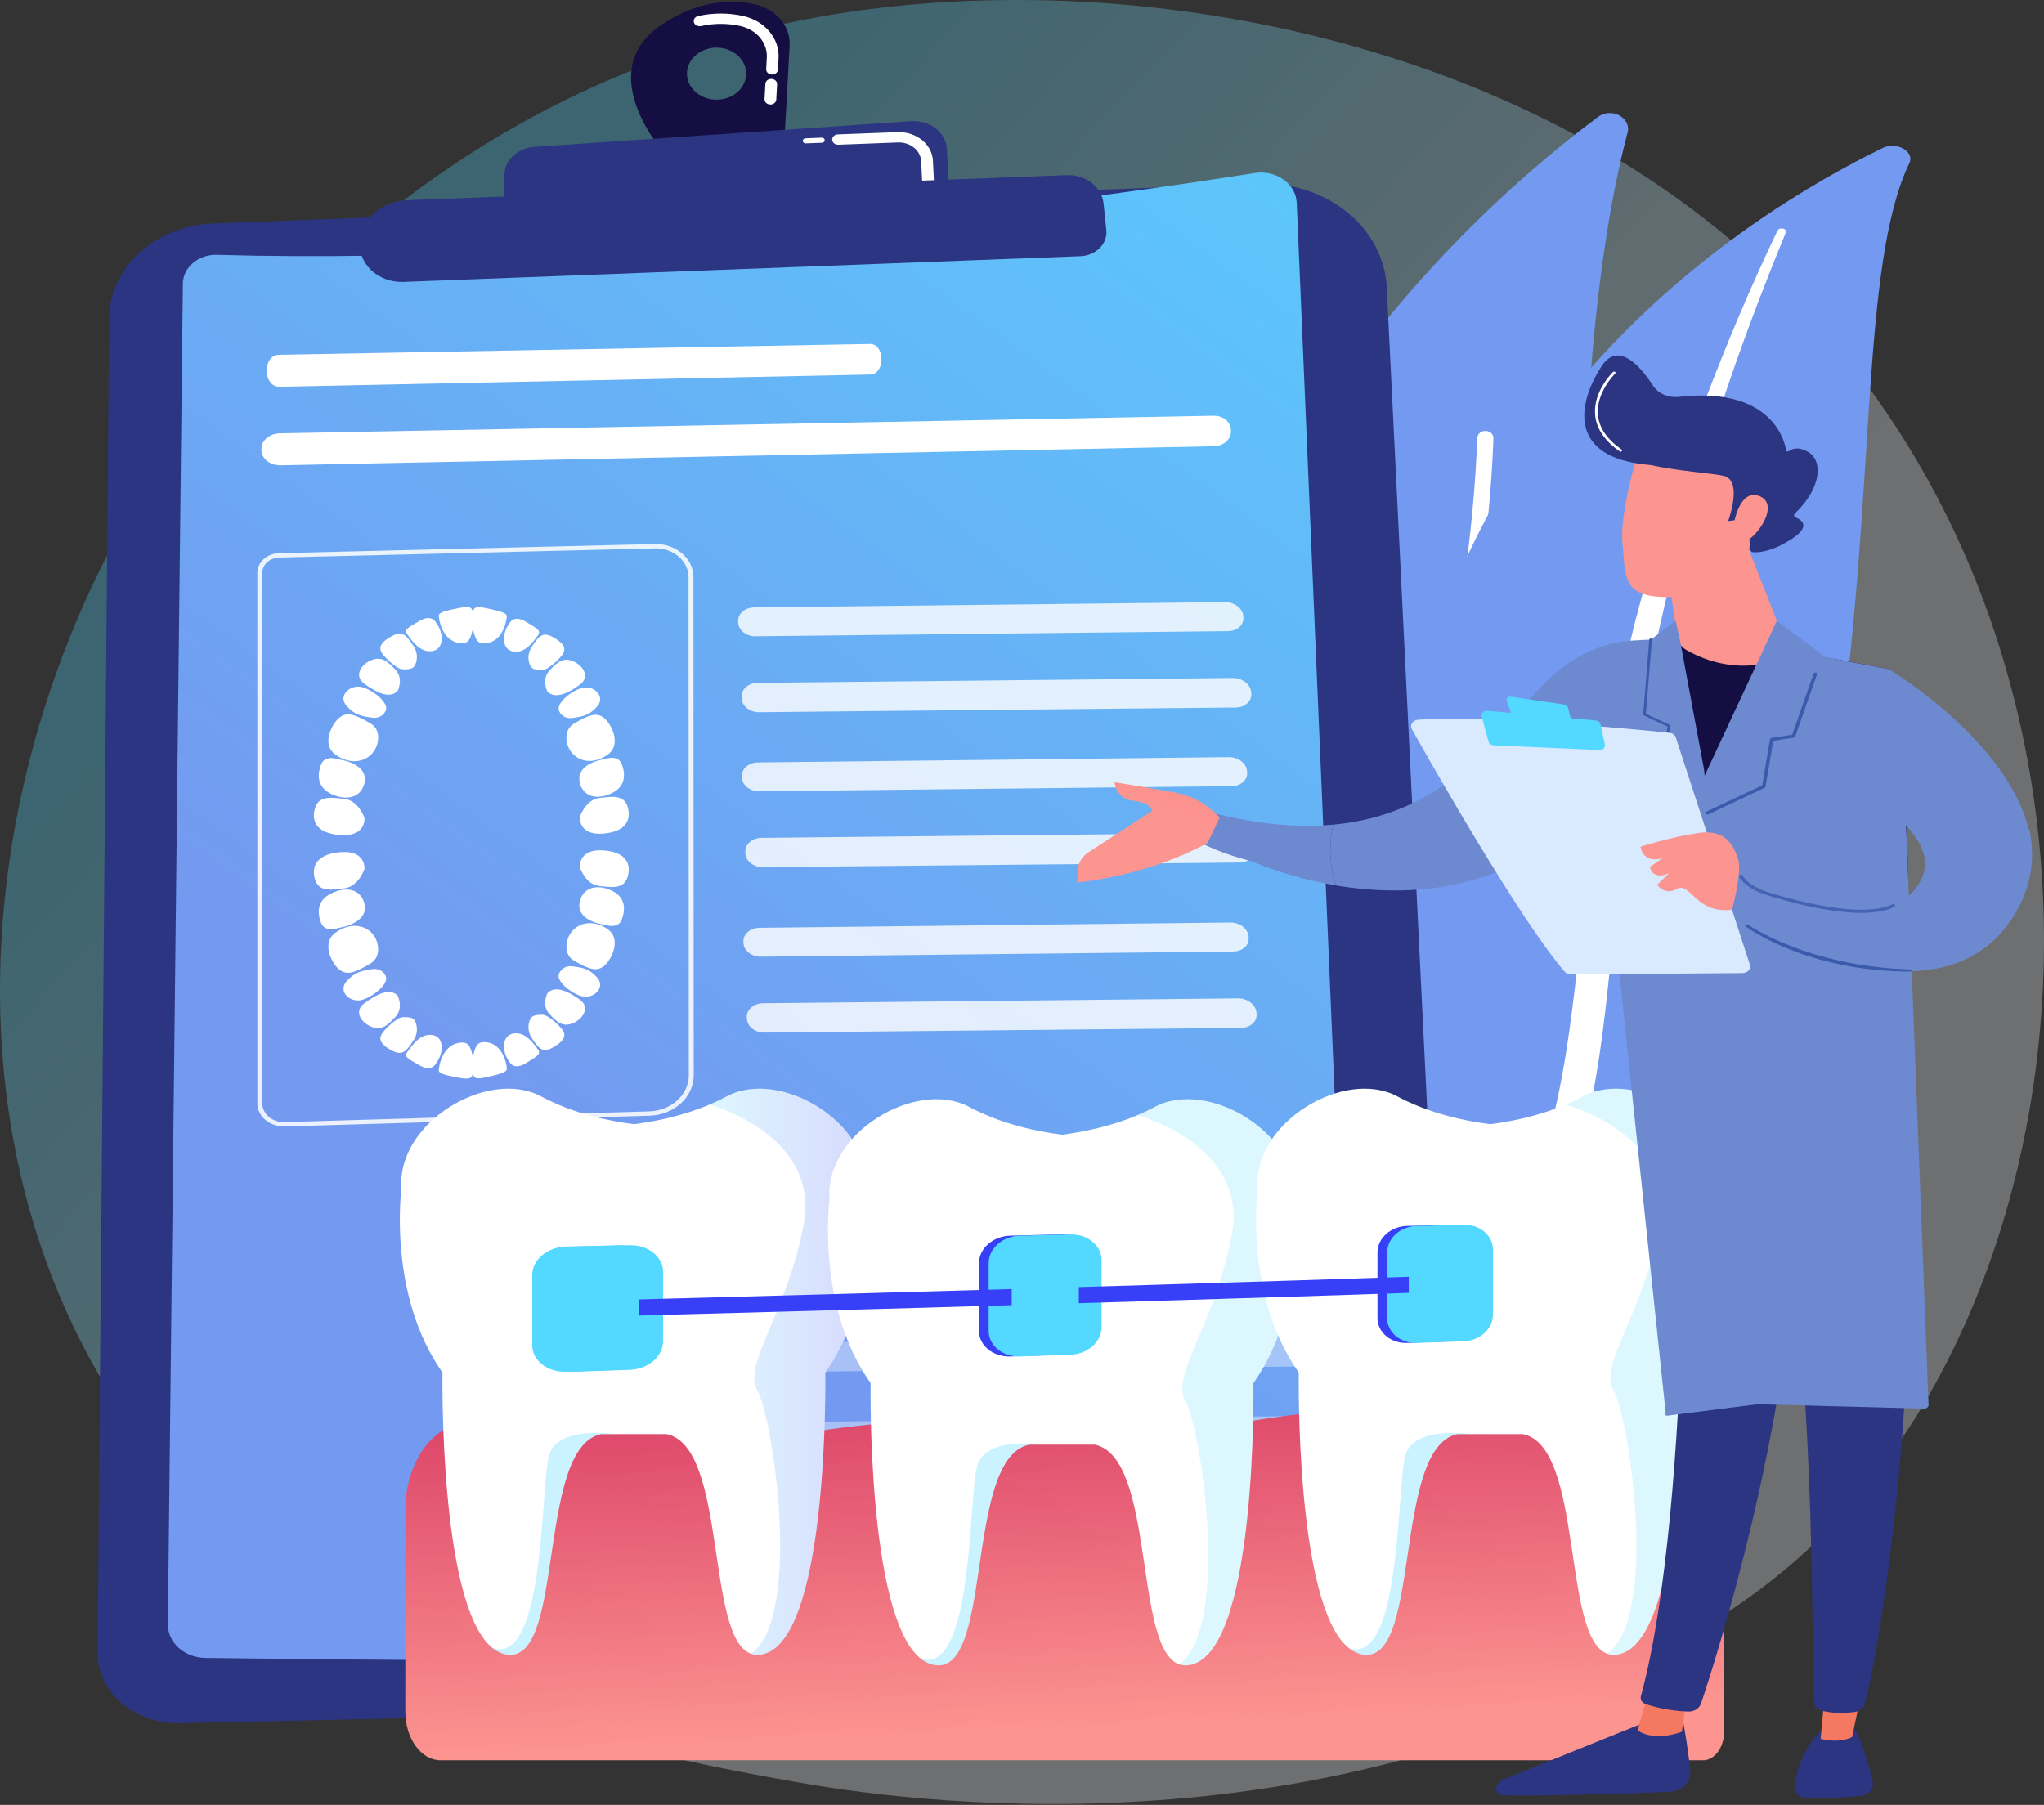 <svg width="676" height="597" viewBox="0 0 676 597" fill="none" xmlns="http://www.w3.org/2000/svg">
<rect x="0" y="0" width="676" height="597" fill="#333333" stroke="none"/>
<path opacity="0.3" d="M597.643 512.773C583.761 525.613 570.627 533.892 560.25 540.435C438.27 617.332 293.922 594.917 263.26 589.451C217.962 581.363 130.401 565.733 67.098 500.327C-28.676 401.37 -13.763 245.469 60.525 142.564C74.108 123.739 145.905 19.259 291.782 2.504C380.073 -7.636 482.993 12.814 557.524 67.678C713.971 182.829 702.833 415.474 597.643 512.773Z" fill="url(#paint0_linear)"/>
<path d="M405.035 413.915C407.077 419.632 415.103 421.661 420.35 417.827C449.29 396.678 524.963 330.376 523.481 216.208C522.232 119.798 531.97 67.414 538.277 43.906C539.611 38.934 532.941 35.358 528.511 38.661C479.614 75.118 330.999 206.682 405.035 413.915Z" fill="url(#paint1_linear)"/>
<g style="mix-blend-mode:soft-light">
<path d="M414.262 414.313C414.58 414.516 414.945 414.654 415.331 414.719C415.717 414.783 416.114 414.772 416.495 414.686C416.875 414.6 417.229 414.441 417.532 414.221C417.834 414 418.078 413.724 418.245 413.412C418.948 412.082 488.776 279.084 493.923 144.962C493.946 144.34 493.688 143.736 493.205 143.281C492.721 142.827 492.052 142.56 491.344 142.539C490.637 142.518 489.949 142.745 489.431 143.17C488.914 143.595 488.61 144.182 488.586 144.804C483.471 277.951 414.099 410.113 413.394 411.432C413.135 411.926 413.081 412.484 413.239 413.009C413.398 413.535 413.759 413.996 414.262 414.313Z" fill="white"/>
</g>
<path d="M631.487 53.929C633.296 50.178 627.262 46.708 622.769 48.895C577.147 71.086 464.51 140.77 462.017 288.709C459.935 412.176 430.797 479.72 390.261 520.435C378.598 532.156 393.547 549.533 409.607 542.974C433.863 533.062 459.938 518.847 483.219 498.533C651.122 352.018 599.331 120.624 631.487 53.929Z" fill="url(#paint2_linear)"/>
<g style="mix-blend-mode:soft-light">
<path d="M590.628 76.872C582.786 95.978 575.471 115.194 569.137 134.59C562.669 153.955 557.026 173.454 552.207 193.087C547.509 212.723 543.317 232.428 540.29 252.247C537.137 272.054 535.172 291.952 533.29 311.938C531.255 331.902 529.363 352.027 524.621 372.036C519.913 392 511.833 411.833 498.968 429.937C495.754 434.448 492.419 438.932 488.737 443.224C485.171 447.569 481.334 451.796 477.395 455.97C469.342 464.419 460.594 472.336 451.223 479.66C432.146 494.478 409.918 507.132 385.975 517.381C383.455 518.459 380.17 517.833 378.635 515.985C377.129 514.169 377.871 511.849 380.284 510.747H380.301C386.021 508.136 391.701 505.481 397.178 502.648C399.951 501.263 402.634 499.793 405.353 498.359C407.994 496.85 410.716 495.418 413.287 493.849C423.584 487.813 433.378 481.137 442.593 473.874C460.806 459.615 476.121 443.262 488.455 425.985C494.438 417.395 499.561 408.364 503.766 398.995C507.855 389.728 511.099 380.19 513.468 370.472C518.278 351.078 520.378 331.174 522.612 311.226C524.846 291.279 527.35 271.238 530.954 251.324C532.72 241.364 534.731 231.433 536.986 221.533C538.075 216.579 539.298 211.643 540.506 206.707C541.782 201.78 543.1 196.86 544.46 191.947C549.98 172.306 556.332 152.824 563.515 133.499C570.835 114.212 578.859 95.085 587.894 76.229C588.152 75.69 588.969 75.412 589.716 75.611C590.463 75.809 590.832 76.346 590.628 76.872Z" fill="white"/>
</g>
<path d="M416.193 60.765L70.409 73.919C61.224 74.268 52.542 77.704 46.157 83.516C39.773 89.329 36.174 97.075 36.104 105.152L32.282 546.588C32.254 549.702 32.94 552.79 34.299 555.667C35.657 558.544 37.66 561.151 40.189 563.335C42.717 565.518 45.72 567.232 49.018 568.375C52.315 569.517 55.841 570.066 59.385 569.988L456.008 561.25C459.342 561.177 462.625 560.52 465.667 559.32C468.709 558.119 471.447 556.398 473.723 554.256C475.999 552.115 477.767 549.597 478.923 546.849C480.079 544.101 480.6 541.178 480.456 538.251L458.626 94.951C458.395 90.258 457.115 85.651 454.857 81.393C452.6 77.135 449.41 73.309 445.47 70.135C441.529 66.96 436.915 64.499 431.892 62.891C426.868 61.283 421.534 60.561 416.193 60.765Z" fill="url(#paint3_linear)"/>
<path d="M397.727 555.967C397.481 555.968 397.243 555.886 397.064 555.738C396.885 555.589 396.777 555.386 396.764 555.17C396.751 554.954 396.833 554.742 396.994 554.577C397.154 554.413 397.38 554.309 397.625 554.288L441.94 552.097C455.722 551.417 466.453 541.002 465.854 528.883L462.955 470.063C462.948 469.843 463.038 469.628 463.208 469.464C463.377 469.301 463.612 469.202 463.863 469.187C463.988 469.183 464.114 469.2 464.232 469.237C464.35 469.275 464.458 469.333 464.551 469.408C464.643 469.482 464.718 469.572 464.771 469.672C464.824 469.772 464.854 469.881 464.86 469.991L467.77 528.81C468.413 541.844 456.875 553.043 442.059 553.776L397.739 555.967H397.727Z" fill="white"/>
<path d="M463.069 452.644C462.816 452.651 462.57 452.57 462.383 452.42C462.196 452.269 462.084 452.06 462.07 451.838L461.602 442.312C461.591 442.09 461.68 441.874 461.85 441.709C462.02 441.545 462.257 441.447 462.509 441.436C462.762 441.429 463.008 441.509 463.195 441.659C463.381 441.809 463.494 442.017 463.508 442.239L463.977 451.766C463.983 451.876 463.964 451.986 463.922 452.089C463.88 452.193 463.815 452.288 463.73 452.37C463.646 452.452 463.544 452.518 463.431 452.565C463.317 452.612 463.195 452.638 463.069 452.644Z" fill="white"/>
<path d="M414.953 57.236C368.011 64.659 206.491 88.236 71.797 84.287C70.339 84.241 68.886 84.453 67.524 84.908C66.161 85.364 64.915 86.055 63.861 86.939C62.807 87.824 61.964 88.886 61.384 90.061C60.803 91.236 60.497 92.502 60.481 93.783L55.514 537.228C55.48 540.147 56.762 542.96 59.079 545.051C61.397 547.143 64.562 548.344 67.884 548.393C124.492 549.182 357.586 551.686 440.15 540.898C442.577 540.58 444.786 539.486 446.352 537.827C447.919 536.167 448.733 534.057 448.639 531.903L428.859 67.078C428.797 65.591 428.372 64.134 427.613 62.804C426.854 61.474 425.779 60.303 424.461 59.37C423.142 58.437 421.611 57.764 419.971 57.395C418.331 57.027 416.619 56.973 414.953 57.236Z" fill="url(#paint4_linear)"/>
<path d="M220.325 51.393L259.406 46.84L261.145 15.087C261.321 11.988 260.269 8.931 258.168 6.437C256.067 3.944 253.046 2.167 249.621 1.411C241.878 -0.268 231.009 -0.008 218.896 8.103C195.137 24.006 220.325 51.393 220.325 51.393ZM227.199 24.732C227.115 23.032 227.606 21.348 228.611 19.894C229.616 18.439 231.09 17.279 232.845 16.561C234.601 15.842 236.56 15.597 238.474 15.856C240.388 16.115 242.171 16.867 243.599 18.017C245.027 19.167 246.034 20.663 246.494 22.316C246.953 23.969 246.845 25.705 246.182 27.304C245.519 28.902 244.332 30.293 242.769 31.299C241.207 32.304 239.341 32.88 237.406 32.954C234.811 33.052 232.279 32.241 230.365 30.7C228.451 29.158 227.312 27.011 227.199 24.732Z" fill="url(#paint5_linear)"/>
<path d="M254.698 34.563C254.442 34.553 254.192 34.499 253.96 34.403C253.729 34.308 253.521 34.173 253.349 34.007C253.177 33.841 253.044 33.647 252.958 33.435C252.872 33.224 252.834 32.999 252.847 32.775L253.126 27.72C253.138 27.496 253.2 27.277 253.309 27.074C253.418 26.871 253.571 26.689 253.76 26.538C253.949 26.388 254.17 26.271 254.41 26.196C254.65 26.12 254.905 26.086 255.16 26.097C255.414 26.108 255.664 26.163 255.895 26.258C256.126 26.354 256.333 26.489 256.504 26.655C256.676 26.82 256.809 27.015 256.895 27.226C256.981 27.436 257.019 27.66 257.007 27.884L256.73 32.939C256.718 33.163 256.656 33.383 256.547 33.586C256.439 33.789 256.285 33.971 256.096 34.122C255.907 34.273 255.686 34.39 255.446 34.465C255.205 34.541 254.95 34.574 254.695 34.563H254.698ZM255.238 24.658C254.983 24.647 254.733 24.593 254.502 24.497C254.271 24.402 254.063 24.267 253.892 24.101C253.72 23.935 253.587 23.74 253.501 23.529C253.415 23.318 253.377 23.094 253.39 22.87L253.601 19.034C253.734 16.669 252.931 14.337 251.329 12.433C249.726 10.529 247.423 9.172 244.811 8.591C240.553 7.656 236.099 7.665 231.846 8.617C231.598 8.671 231.341 8.683 231.088 8.65C230.835 8.617 230.593 8.541 230.374 8.425C230.155 8.31 229.964 8.158 229.812 7.977C229.66 7.797 229.55 7.592 229.488 7.374C229.368 6.935 229.449 6.472 229.712 6.084C229.976 5.696 230.403 5.415 230.9 5.301C235.771 4.212 240.873 4.203 245.75 5.273C249.233 6.047 252.305 7.855 254.445 10.392C256.584 12.929 257.659 16.038 257.487 19.191L257.276 23.027C257.264 23.252 257.202 23.472 257.094 23.676C256.985 23.879 256.831 24.061 256.642 24.213C256.453 24.364 256.231 24.48 255.99 24.556C255.749 24.632 255.494 24.665 255.238 24.653V24.658Z" fill="white"/>
<path d="M313.959 65.236L313.176 49.34C313.112 48.039 312.751 46.763 312.114 45.587C311.477 44.411 310.577 43.36 309.468 42.496C308.359 41.632 307.063 40.973 305.659 40.558C304.254 40.143 302.768 39.981 301.29 40.081L176.72 48.582C174.053 48.764 171.558 49.813 169.725 51.526C167.892 53.238 166.851 55.489 166.807 57.839L166.516 73.154L313.959 65.236Z" fill="url(#paint6_linear)"/>
<path d="M271.854 47.209L266.491 47.422C266.239 47.43 265.994 47.35 265.809 47.2C265.624 47.05 265.514 46.842 265.502 46.621C265.49 46.401 265.577 46.184 265.745 46.02C265.913 45.855 266.147 45.755 266.399 45.741L271.761 45.528C272.013 45.52 272.258 45.6 272.443 45.75C272.628 45.9 272.738 46.108 272.75 46.329C272.763 46.549 272.675 46.766 272.507 46.93C272.34 47.095 272.105 47.195 271.854 47.209Z" fill="white"/>
<path d="M307.667 61.249C308.036 61.115 308.348 60.885 308.562 60.589C308.776 60.294 308.881 59.947 308.863 59.597L308.548 53.166C308.418 50.544 307.108 48.075 304.906 46.301C302.705 44.527 299.792 43.593 296.808 43.706L277.083 44.458C276.828 44.468 276.578 44.522 276.347 44.616C276.116 44.711 275.908 44.845 275.736 45.01C275.564 45.175 275.43 45.369 275.343 45.579C275.256 45.79 275.217 46.014 275.228 46.237C275.239 46.461 275.3 46.681 275.408 46.884C275.516 47.087 275.668 47.27 275.856 47.421C276.044 47.572 276.264 47.69 276.504 47.767C276.744 47.843 276.998 47.877 277.253 47.868L296.975 47.115C298.929 47.045 300.834 47.658 302.273 48.82C303.712 49.983 304.568 51.599 304.652 53.315L304.97 59.745C304.98 59.969 305.041 60.19 305.149 60.393C305.256 60.597 305.409 60.78 305.597 60.932C305.786 61.084 306.006 61.202 306.247 61.279C306.487 61.355 306.742 61.389 306.998 61.379C307.228 61.37 307.455 61.326 307.667 61.249Z" fill="white"/>
<path d="M352.759 57.933L134.619 66.223C130.819 66.368 127.199 67.688 124.397 69.949C121.596 72.211 119.794 75.269 119.309 78.584L119.171 79.528C118.913 81.288 119.096 83.077 119.707 84.769C120.318 86.46 121.343 88.014 122.709 89.321C124.076 90.629 125.751 91.658 127.618 92.336C129.484 93.015 131.497 93.327 133.516 93.25L357.314 84.738C358.533 84.692 359.728 84.429 360.828 83.965C361.927 83.501 362.908 82.845 363.71 82.038C364.513 81.231 365.121 80.289 365.497 79.27C365.873 78.251 366.01 77.174 365.898 76.107L364.984 67.325C364.71 64.679 363.287 62.228 361.011 60.479C358.735 58.73 355.78 57.819 352.759 57.933Z" fill="url(#paint7_linear)"/>
<g opacity="0.61">
<path opacity="0.61" d="M256.347 479.986L434.241 477.944C437.758 477.904 440.376 475.824 440.085 473.305L440.031 472.825C439.74 470.311 436.662 468.31 433.155 468.35L255.864 470.445C252.403 470.488 249.696 472.544 249.815 475.042L249.839 475.519C249.96 478.025 252.873 480.027 256.347 479.986Z" fill="white"/>
<path opacity="0.61" d="M435.993 493.431L257.125 495.383C253.635 495.422 250.904 497.515 251.027 500.055L251.049 500.541C251.173 503.098 254.113 505.129 257.618 505.093L437.096 503.196C440.647 503.158 443.286 501.046 442.99 498.48L442.932 497.992C442.639 495.432 439.529 493.393 435.993 493.431Z" fill="white"/>
<path opacity="0.61" d="M255.076 428.713L432.97 426.672C436.49 426.631 439.107 424.54 438.816 422.032L438.76 421.553C438.469 419.038 435.391 417.037 431.886 417.077L254.593 419.172C251.132 419.215 248.425 421.269 248.546 423.769L248.568 424.246C248.689 426.752 251.603 428.754 255.076 428.713Z" fill="white"/>
<path opacity="0.61" d="M434.722 442.158L255.855 444.119C252.364 444.157 249.633 446.25 249.757 448.79L249.781 449.276C249.905 451.834 252.844 453.865 256.347 453.828L435.825 451.932C439.376 451.893 442.015 449.781 441.72 447.216L441.664 446.728C441.368 444.16 438.261 442.12 434.722 442.158Z" fill="white"/>
</g>
<path d="M291.513 118.958C291.549 121.635 289.968 123.838 287.979 123.879L92.285 127.943C90.103 127.99 88.274 125.748 88.213 122.937V122.511C88.152 119.697 89.882 117.396 92.07 117.347L287.845 113.769C289.837 113.732 291.484 115.872 291.515 118.551L291.513 118.958Z" fill="white"/>
<path d="M407.102 142.65C407.14 145.322 404.627 147.551 401.489 147.605L92.843 153.904C89.392 153.974 86.537 151.758 86.459 148.951V148.525C86.386 145.718 89.127 143.389 92.582 143.325L401.358 137.509C404.499 137.45 407.07 139.57 407.109 142.243L407.102 142.65Z" fill="white"/>
<path d="M191.766 270.166C191.766 270.166 193.663 264.552 198.072 263.985C202.482 263.419 206.263 262.839 207.532 266.756C208.801 270.673 207.532 275.14 199.346 275.745C191.159 276.35 191.766 270.166 191.766 270.166Z" fill="white"/>
<path d="M199.976 251.099C199.976 251.099 204.386 249.415 205.645 252.769C206.904 256.124 206.904 260.032 202.492 262.283C198.08 264.533 193.032 263.988 191.761 258.954C190.49 253.92 196.19 251.663 199.976 251.099Z" fill="white"/>
<path d="M188.6 248.307C187.351 246.47 186.066 241.574 189.867 239.333C194.832 236.409 197.451 235.422 199.976 237.666C202.501 239.91 205.349 246.284 201.235 249.417C196.821 252.782 191.409 252.437 188.6 248.307Z" fill="white"/>
<path d="M189.134 237.513C188.609 237.583 188.073 237.554 187.561 237.428C187.05 237.302 186.574 237.082 186.168 236.782C185.489 236.277 185.009 235.597 184.797 234.838C184.164 232.59 188.6 228.675 192.399 227.567C196.197 226.458 200.529 230.337 197.451 233.747C195.13 236.313 193.34 236.99 189.134 237.513Z" fill="white"/>
<path d="M180.989 228.662C180.989 228.662 179.082 224.721 181.624 221.923C184.166 219.125 186.066 217.448 189.234 218.592C192.401 219.737 195.557 223.667 191.766 226.454C187.975 229.242 183.529 231.466 180.989 228.662Z" fill="white"/>
<path d="M176.897 221.397C176.552 221.318 176.233 221.168 175.967 220.959C175.701 220.751 175.495 220.489 175.366 220.197C174.899 219.19 174.703 218.101 174.792 217.016C174.882 215.93 175.255 214.878 175.883 213.94C178.379 210.104 179.628 208.998 182.745 210.673C185.862 212.348 187.111 214.008 186.483 215.656C185.855 217.303 182.745 220.046 180.875 221.139C179.679 221.842 177.974 221.629 176.897 221.397Z" fill="white"/>
<path d="M168.509 206.147C168.509 206.147 169.839 203.229 173.819 205.601C177.799 207.973 179.114 208.565 177.792 210.311C176.47 212.056 173.819 216.137 169.839 215.53C165.858 214.923 165.853 209.644 168.509 206.147Z" fill="white"/>
<path d="M159.942 212.791C158.021 212.791 157.381 211.647 156.74 209.382C156.1 207.116 156.098 202.605 156.74 201.482C157.383 200.358 159.942 200.945 162.504 201.531C165.065 202.117 167.607 202.703 167.607 203.83C167.607 204.957 166.464 212.832 159.942 212.791Z" fill="white"/>
<path d="M120.534 270.505C120.534 270.505 118.593 264.829 114.026 264.277C109.459 263.725 105.536 263.169 104.234 267.163C102.931 271.157 104.234 275.713 112.723 276.233C121.213 276.753 120.534 270.505 120.534 270.505Z" fill="white"/>
<path d="M112.061 251.194C112.061 251.194 107.492 249.489 106.184 252.899C104.877 256.309 104.877 260.311 109.451 262.575C114.026 264.838 119.224 264.247 120.524 259.131C121.824 254.014 115.981 251.759 112.061 251.194Z" fill="white"/>
<path d="M123.782 248.343C125.062 246.482 126.377 241.523 122.484 239.256C117.39 236.272 114.678 235.264 112.071 237.536C109.463 239.808 106.492 246.301 110.766 249.487C115.329 252.897 120.9 252.531 123.782 248.343Z" fill="white"/>
<path d="M123.234 237.412C123.77 237.486 124.318 237.459 124.842 237.333C125.365 237.207 125.853 236.986 126.273 236.683C126.966 236.177 127.457 235.489 127.675 234.721C128.322 232.453 123.782 228.468 119.884 227.317C115.986 226.166 111.496 230.088 114.679 233.557C117.073 236.176 118.914 236.871 123.234 237.412Z" fill="white"/>
<path d="M131.56 228.492C131.56 228.492 133.501 224.53 130.913 221.685C128.325 218.84 126.377 217.124 123.132 218.243C119.886 219.362 116.631 223.326 120.534 226.184C124.437 229.041 128.97 231.32 131.56 228.492Z" fill="white"/>
<path d="M135.725 221.203C136.074 221.127 136.397 220.979 136.667 220.772C136.938 220.564 137.148 220.303 137.28 220.01C137.753 218.994 137.952 217.895 137.861 216.8C137.77 215.706 137.392 214.644 136.756 213.699C134.217 209.791 132.948 208.668 129.77 210.317C126.593 211.967 125.315 213.631 125.953 215.306C126.591 216.981 129.77 219.782 131.677 220.905C132.895 221.629 134.631 221.437 135.725 221.203Z" fill="white"/>
<path d="M144.217 205.966C144.217 205.966 142.876 203.01 138.849 205.326C134.823 207.643 133.469 208.235 134.816 210.015C136.162 211.794 138.849 215.935 142.876 215.368C146.902 214.801 146.897 209.514 144.217 205.966Z" fill="white"/>
<path d="M152.835 212.747C154.761 212.76 155.404 211.634 156.044 209.382C156.685 207.129 156.685 202.613 156.044 201.48C155.404 200.346 152.835 200.889 150.266 201.43C147.698 201.972 145.119 202.52 145.119 203.651C145.119 204.783 146.279 212.706 152.835 212.747Z" fill="white"/>
<path d="M191.766 286.931C191.766 286.931 193.663 292.519 198.072 293.039C202.482 293.559 206.263 294.081 207.532 290.158C208.801 286.234 207.532 281.776 199.346 281.273C191.159 280.77 191.766 286.931 191.766 286.931Z" fill="white"/>
<path d="M199.976 305.894C199.976 305.894 204.386 307.52 205.645 304.151C206.904 300.781 206.904 296.871 202.492 294.676C198.08 292.481 193.032 293.086 191.761 298.141C190.49 303.196 196.19 305.383 199.976 305.894Z" fill="white"/>
<path d="M188.6 308.831C187.351 310.685 186.066 315.595 189.867 317.781C194.832 320.644 197.451 321.594 199.976 319.318C202.501 317.042 205.349 310.632 201.235 307.552C196.821 304.251 191.409 304.664 188.6 308.831Z" fill="white"/>
<path d="M189.134 319.616C188.606 319.554 188.068 319.59 187.557 319.723C187.046 319.855 186.572 320.081 186.168 320.386C185.49 320.899 185.011 321.585 184.797 322.348C184.164 324.603 188.6 328.463 192.399 329.522C196.197 330.581 200.529 326.647 197.442 323.284C195.13 320.742 193.34 320.087 189.134 319.616Z" fill="white"/>
<path d="M180.989 328.584C180.989 328.584 179.082 332.548 181.624 335.312C184.166 338.076 186.066 339.726 189.234 338.547C192.401 337.369 195.557 333.392 191.766 330.662C187.975 327.932 183.529 325.735 180.989 328.584Z" fill="white"/>
<path d="M176.897 335.89C176.551 335.974 176.233 336.128 175.967 336.339C175.701 336.551 175.495 336.814 175.367 337.109C174.899 338.115 174.703 339.203 174.793 340.287C174.882 341.371 175.255 342.423 175.883 343.359C178.379 347.174 179.628 348.261 182.745 346.537C185.862 344.813 187.111 343.148 186.483 341.507C185.855 339.866 182.745 337.166 180.875 336.096C179.679 335.412 177.974 335.645 176.897 335.89Z" fill="white"/>
<path d="M168.509 351.247C168.509 351.247 169.839 354.147 173.819 351.724C177.799 349.301 179.114 348.691 177.792 346.963C176.47 345.235 173.819 341.188 169.839 341.848C165.858 342.509 165.853 347.792 168.509 351.247Z" fill="white"/>
<path d="M159.942 344.71C158.021 344.747 157.381 345.887 156.74 348.156C156.1 350.426 156.098 354.942 156.74 356.059C157.383 357.175 159.942 356.553 162.503 355.935C165.065 355.317 167.617 354.701 167.617 353.576C167.617 352.451 166.464 344.595 159.942 344.71Z" fill="white"/>
<path d="M120.534 287.5C120.534 287.5 118.593 293.201 114.026 293.811C109.459 294.42 105.536 295.027 104.234 291.04C102.931 287.053 104.234 282.49 112.723 281.861C121.213 281.233 120.534 287.5 120.534 287.5Z" fill="white"/>
<path d="M112.061 306.919C112.061 306.919 107.492 308.682 106.184 305.278C104.877 301.875 104.877 297.883 109.451 295.56C114.026 293.237 119.224 293.764 120.524 298.866C121.824 303.968 115.981 306.303 112.061 306.919Z" fill="white"/>
<path d="M123.782 309.621C125.062 311.465 126.377 316.4 122.484 318.726C117.39 321.771 114.678 322.815 112.071 320.577C109.463 318.34 106.492 311.883 110.766 308.643C115.329 305.17 120.9 305.47 123.782 309.621Z" fill="white"/>
<path d="M123.234 320.558C123.767 320.477 124.314 320.497 124.838 320.616C125.362 320.735 125.851 320.951 126.273 321.249C126.966 321.747 127.458 322.429 127.675 323.192C128.322 325.454 123.782 329.496 119.884 330.696C115.986 331.896 111.496 328.041 114.679 324.516C117.073 321.873 118.914 321.153 123.234 320.558Z" fill="white"/>
<path d="M131.56 329.373C131.56 329.373 133.501 333.309 130.913 336.192C128.325 339.076 126.377 340.81 123.132 339.734C119.886 338.658 116.631 334.733 120.534 331.826C124.437 328.919 128.97 326.577 131.56 329.373Z" fill="white"/>
<path d="M135.725 336.606C136.074 336.674 136.399 336.817 136.671 337.021C136.943 337.225 137.155 337.484 137.287 337.776C137.76 338.793 137.959 339.892 137.868 340.988C137.777 342.084 137.399 343.146 136.763 344.092C134.224 348.035 132.955 349.173 129.778 347.564C126.6 345.955 125.322 344.308 125.96 342.624C126.598 340.94 129.778 338.098 131.684 336.951C132.894 336.22 134.631 336.388 135.725 336.606Z" fill="white"/>
<path d="M144.217 351.739C144.217 351.739 142.876 354.71 138.849 352.436C134.823 350.162 133.469 349.597 134.816 347.801C136.162 346.004 138.849 341.833 142.876 342.345C146.902 342.856 146.897 348.154 144.217 351.739Z" fill="white"/>
<path d="M152.835 344.845C154.761 344.808 155.404 345.925 156.044 348.171C156.685 350.418 156.685 354.931 156.044 356.072C155.404 357.212 152.835 356.711 150.266 356.195C147.698 355.679 145.119 355.172 145.119 354.041C145.119 352.909 146.279 344.97 152.835 344.845Z" fill="white"/>
<path opacity="0.86" d="M93.821 372.594C91.508 372.59 89.292 371.779 87.659 370.341C86.025 368.903 85.108 366.954 85.108 364.922V189.466C85.114 187.819 85.828 186.234 87.107 185.029C88.386 183.825 90.136 183.089 92.007 182.971H92.04L216.543 179.951C218.206 179.911 219.862 180.164 221.412 180.695C222.963 181.227 224.376 182.025 225.569 183.045C226.762 184.064 227.71 185.283 228.358 186.63C229.006 187.976 229.34 189.424 229.34 190.886L229.433 355.622C229.452 359.11 227.919 362.466 225.161 364.974C222.403 367.483 218.638 368.945 214.671 369.048L94.119 372.607C94.022 372.594 93.923 372.594 93.821 372.594ZM92.104 184.415C90.649 184.511 89.289 185.086 88.296 186.024C87.302 186.962 86.748 188.195 86.743 189.477V364.941C86.743 365.777 86.934 366.603 87.306 367.372C87.677 368.142 88.221 368.837 88.904 369.418C89.587 369.999 90.397 370.453 91.284 370.753C92.171 371.053 93.118 371.194 94.068 371.166L214.62 367.607C218.162 367.516 221.524 366.211 223.987 363.972C226.45 361.732 227.819 358.736 227.803 355.622L227.71 190.886C227.71 189.615 227.419 188.358 226.856 187.188C226.293 186.019 225.469 184.96 224.433 184.074C223.396 183.189 222.169 182.495 220.822 182.033C219.475 181.572 218.037 181.352 216.592 181.387L92.104 184.415Z" fill="white"/>
<g opacity="0.9">
<path opacity="0.9" d="M251.105 261.741L407.334 260.036C410.425 260.002 412.717 257.929 412.457 255.41L412.406 254.928C412.144 252.413 409.437 250.406 406.357 250.44L250.656 252.192C247.617 252.228 245.245 254.278 245.357 256.778L245.378 257.255C245.49 259.776 248.054 261.775 251.105 261.741Z" fill="white"/>
<path opacity="0.9" d="M408.911 275.534L251.828 277.141C248.762 277.173 246.368 279.257 246.492 281.802L246.513 282.285C246.63 284.843 249.216 286.88 252.294 286.85L409.915 285.301C413.034 285.271 415.346 283.17 415.079 280.598L415.028 280.11C414.754 277.548 412.018 275.502 408.911 275.534Z" fill="white"/>
<path opacity="0.9" d="M251.612 316.443L407.841 314.738C410.931 314.704 413.224 312.631 412.964 310.109L412.913 309.63C412.651 307.113 409.944 305.106 406.864 305.142L251.163 306.894C248.124 306.928 245.752 308.978 245.863 311.478L245.885 311.955C245.997 314.468 248.561 316.475 251.612 316.443Z" fill="white"/>
<path opacity="0.9" d="M409.418 330.236L252.335 331.841C249.269 331.873 246.875 333.957 246.999 336.501L247.02 336.987C247.137 339.545 249.723 341.58 252.801 341.55L410.422 340.003C413.541 339.971 415.853 337.872 415.586 335.297L415.535 334.809C415.259 332.25 412.525 330.204 409.418 330.236Z" fill="white"/>
<path opacity="0.9" d="M249.861 210.469L406.09 208.764C409.18 208.73 411.475 206.656 411.213 204.135L411.162 203.655C410.902 201.141 408.193 199.133 405.112 199.167L249.412 200.919C246.373 200.953 244.001 203.005 244.112 205.505L244.134 205.98C244.255 208.495 246.809 210.503 249.861 210.469Z" fill="white"/>
<path opacity="0.9" d="M407.667 224.261L250.584 225.868C247.518 225.9 245.124 227.984 245.247 230.527L245.269 231.013C245.386 233.57 247.971 235.607 251.049 235.578L408.671 234.028C411.79 233.998 414.102 231.897 413.835 229.325L413.784 228.835C413.51 226.275 410.774 224.229 407.667 224.261Z" fill="white"/>
</g>
<path d="M563.219 582.25H145.731C139.281 582.25 134.052 575.058 134.052 566.184V499.45C134.052 483.573 143.405 470.701 154.943 470.701C191.373 462.845 227.305 463.855 262.695 474.537C305.961 467.385 349.298 467.385 392.706 474.537C439.859 462.423 494.095 463.372 551.802 470.701C561.989 470.701 570.236 482.066 570.236 496.085V572.592C570.253 577.924 567.1 582.25 563.219 582.25Z" fill="url(#paint8_linear)"/>
<path d="M272.945 454.016C272.945 454.016 274.291 540.271 253.055 546.95C251.321 547.496 249.798 547.492 248.447 547.031C233.316 541.887 240.653 478.654 220.528 474.375H198.742C176.832 479.01 187.477 553.619 166.239 546.946C164.987 546.535 163.841 545.906 162.87 545.098C162.8 545.041 162.724 544.983 162.654 544.924C145.146 530.234 146.34 454.008 146.34 454.008C128.08 428.136 132.773 393.057 132.773 393.057C131.109 371.362 161.395 353.205 179 362.67C189.801 368.477 201.9 370.868 209.645 371.855C216.051 371.038 225.435 369.261 234.602 365.385C236.552 364.566 238.452 363.659 240.297 362.67C257.89 353.214 288.188 371.362 286.524 393.057C286.514 393.053 291.202 428.146 272.945 454.016Z" fill="white"/>
<path opacity="0.2" d="M272.945 454.016C272.945 454.016 274.291 540.271 253.055 546.95C251.321 547.496 249.798 547.496 248.447 547.036C265.557 534.379 255.481 468.446 250.487 459.956C245.458 451.386 259.818 435.605 265.739 405.399C271.66 375.192 234.592 365.387 234.592 365.387C236.542 364.568 238.443 363.662 240.287 362.672C257.88 353.216 288.178 371.364 286.514 393.059C286.514 393.053 291.202 428.146 272.945 454.016Z" fill="url(#paint9_linear)"/>
<path opacity="0.3" d="M203.484 474.381H198.742C176.831 479.016 187.477 553.625 166.239 546.952C164.986 546.541 163.841 545.913 162.87 545.105C180.373 551.185 178.735 491.219 181.61 481.299C184.484 471.378 203.484 474.381 203.484 474.381Z" fill="url(#paint10_linear)"/>
<path d="M414.531 457.501C414.531 457.501 415.877 543.756 394.641 550.435C392.907 550.98 391.384 550.974 390.033 550.516C374.902 545.369 382.239 482.139 362.114 477.859H340.328C318.417 482.494 329.063 557.103 307.825 550.428C306.572 550.019 305.426 549.391 304.456 548.583C304.385 548.523 304.31 548.468 304.24 548.408C286.732 533.716 287.925 457.49 287.925 457.49C269.666 431.62 274.359 396.539 274.359 396.539C272.695 374.845 302.981 356.687 320.586 366.15C331.387 371.959 343.486 374.348 351.231 375.337C357.637 374.521 367.021 372.743 376.187 368.865C378.138 368.047 380.039 367.14 381.883 366.15C399.475 356.694 429.773 374.845 428.109 396.539C428.1 396.537 432.788 431.629 414.531 457.501Z" fill="white"/>
<path opacity="0.2" d="M414.531 457.5C414.531 457.5 415.877 543.756 394.642 550.435C392.907 550.98 391.384 550.98 390.033 550.52C407.143 537.861 397.067 471.93 392.073 463.438C387.045 454.871 401.404 439.087 407.325 408.881C413.246 378.674 376.178 368.869 376.178 368.869C378.128 368.051 380.029 367.145 381.873 366.154C399.466 356.698 429.764 374.849 428.1 396.544C428.1 396.537 432.789 431.629 414.531 457.5Z" fill="url(#paint11_linear)"/>
<path opacity="0.3" d="M345.07 477.859H340.328C318.417 482.494 329.063 557.103 307.825 550.428C306.572 550.018 305.426 549.391 304.456 548.583C321.959 554.661 320.322 494.697 323.196 484.775C326.07 474.852 345.07 477.859 345.07 477.859Z" fill="url(#paint12_linear)"/>
<path d="M556.144 454.016C556.144 454.016 557.488 540.271 536.254 546.95C534.522 547.496 532.999 547.492 531.645 547.031C516.517 541.887 523.852 478.654 503.729 474.375H481.943C460.03 479.01 470.676 553.619 449.428 546.946C448.176 546.534 447.03 545.906 446.059 545.098C445.988 545.041 445.913 544.983 445.843 544.924C428.335 530.234 429.531 454.008 429.531 454.008C411.269 428.136 415.962 393.057 415.962 393.057C414.298 371.362 444.584 353.205 462.189 362.67C472.992 368.477 485.091 370.868 492.836 371.855C499.24 371.038 508.627 369.261 517.793 365.385C519.742 364.566 521.642 363.659 523.486 362.67C541.081 353.214 571.376 371.362 569.712 393.057C569.71 393.053 574.399 428.146 556.144 454.016Z" fill="white"/>
<path opacity="0.2" d="M556.144 454.016C556.144 454.016 557.488 540.271 536.254 546.95C534.522 547.496 532.999 547.496 531.645 547.036C548.756 534.379 538.68 468.446 533.685 459.956C528.66 451.388 543.019 435.605 548.937 405.399C554.856 375.192 517.793 365.387 517.793 365.387C519.742 364.568 521.642 363.662 523.486 362.672C541.081 353.216 571.376 371.364 569.713 393.059C569.71 393.053 574.399 428.146 556.144 454.016Z" fill="url(#paint13_linear)"/>
<path opacity="0.3" d="M486.68 474.381H481.94C460.028 479.016 470.673 553.625 449.425 546.952C448.173 546.54 447.028 545.912 446.056 545.105C463.559 551.185 461.924 491.219 464.796 481.299C467.668 471.378 486.68 474.381 486.68 474.381Z" fill="url(#paint14_linear)"/>
<path d="M205.034 411.896L187.22 412.323C181.042 412.476 176.021 416.689 176.021 421.736V444.965C176.021 450.012 181.042 453.931 187.22 453.718L205.034 453.108C211.144 452.895 216.082 448.678 216.082 443.678V420.677C216.082 415.679 211.144 411.747 205.034 411.896Z" fill="url(#paint15_linear)"/>
<path d="M201.982 420.332L190.294 420.641C186.932 420.73 184.201 423.03 184.201 425.779V440.46C184.201 443.209 186.932 445.347 190.294 445.238L201.982 444.861C205.323 444.754 208.025 442.451 208.025 439.721V425.118C208.025 422.382 205.323 420.251 201.982 420.332Z" fill="url(#paint16_linear)"/>
<path d="M350.806 408.316L334.201 408.723C328.443 408.866 323.771 412.928 323.771 417.8V440.221C323.771 445.093 328.45 448.88 334.201 448.684L350.806 448.115C356.502 447.919 361.105 443.853 361.105 439.022V416.811C361.105 411.984 356.502 408.184 350.806 408.316Z" fill="url(#paint17_linear)"/>
<path d="M347.959 416.463L337.065 416.753C333.931 416.836 331.387 419.053 331.387 421.706V435.88C331.387 438.531 333.931 440.601 337.065 440.498L347.959 440.147C351.073 440.047 353.593 437.826 353.593 435.19V421.09C353.593 418.454 351.073 416.38 347.959 416.463Z" fill="url(#paint18_linear)"/>
<path d="M480.9 405.132L465.34 405.514C459.945 405.648 455.562 409.576 455.562 414.292V435.993C455.557 437.105 455.81 438.206 456.305 439.228C456.8 440.251 457.527 441.175 458.443 441.942C459.358 442.71 460.441 443.306 461.627 443.693C462.813 444.081 464.076 444.252 465.34 444.196L480.9 443.661C483.484 443.56 485.926 442.592 487.722 440.956C489.518 439.321 490.533 437.143 490.556 434.87V413.358C490.562 412.255 490.314 411.161 489.827 410.144C489.34 409.126 488.625 408.206 487.723 407.438C486.821 406.669 485.752 406.069 484.579 405.673C483.407 405.277 482.155 405.093 480.9 405.132Z" fill="url(#paint19_linear)"/>
<path d="M478.234 413.005L468.025 413.275C466.606 413.317 465.26 413.839 464.268 414.731C463.277 415.624 462.716 416.819 462.703 418.066V431.786C462.7 432.392 462.838 432.991 463.107 433.549C463.377 434.106 463.772 434.609 464.27 435.028C464.768 435.447 465.358 435.772 466.003 435.984C466.649 436.196 467.336 436.291 468.025 436.262L478.234 435.931C479.646 435.879 480.981 435.352 481.963 434.46C482.945 433.567 483.5 432.378 483.512 431.136V417.497C483.515 416.894 483.379 416.297 483.113 415.741C482.847 415.185 482.456 414.682 481.963 414.263C481.47 413.843 480.885 413.515 480.245 413.299C479.604 413.083 478.92 412.983 478.234 413.005Z" fill="url(#paint20_linear)"/>
<path d="M208.24 411.896L190.424 412.323C184.247 412.476 179.226 416.689 179.226 421.736V444.965C179.226 450.012 184.247 453.931 190.424 453.718L208.24 453.108C214.348 452.895 219.286 448.678 219.286 443.678V420.677C219.286 415.679 214.348 411.747 208.24 411.896Z" fill="url(#paint21_linear)"/>
<path d="M354.01 408.316L337.405 408.723C331.649 408.866 326.975 412.928 326.975 417.8V440.221C326.975 445.093 331.654 448.88 337.405 448.684L354.01 448.115C359.706 447.919 364.309 443.853 364.309 439.022V416.811C364.322 411.984 359.713 408.184 354.01 408.316Z" fill="url(#paint22_linear)"/>
<path d="M484.106 405.132L468.544 405.514C463.149 405.648 458.766 409.576 458.766 414.292V435.993C458.761 437.105 459.014 438.206 459.509 439.229C460.004 440.252 460.732 441.175 461.647 441.943C462.562 442.71 463.645 443.306 464.831 443.694C466.017 444.081 467.28 444.252 468.544 444.196L484.106 443.661C486.69 443.56 489.132 442.592 490.928 440.956C492.723 439.321 493.737 437.143 493.76 434.87V413.359C493.766 412.255 493.518 411.162 493.032 410.145C492.545 409.127 491.829 408.207 490.928 407.439C490.026 406.67 488.957 406.07 487.785 405.674C486.613 405.277 485.361 405.093 484.106 405.132Z" fill="url(#paint23_linear)"/>
<path d="M199.406 435.446L199.229 430.118C200.719 430.079 349.525 426.252 476.197 421.972L476.439 427.3C349.729 431.58 200.896 435.409 199.406 435.446Z" fill="url(#paint24_linear)"/>
<path d="M205.187 420.332L193.5 420.641C190.136 420.73 187.407 423.03 187.407 425.779V440.46C187.407 443.209 190.136 445.347 193.5 445.238L205.187 444.861C208.527 444.754 211.229 442.451 211.229 439.721V425.118C211.229 422.382 208.527 420.251 205.187 420.332Z" fill="url(#paint25_linear)"/>
<path d="M351.165 416.463L340.272 416.753C337.136 416.836 334.591 419.053 334.591 421.706V435.88C334.591 438.531 337.136 440.601 340.272 440.498L351.165 440.147C354.277 440.047 356.797 437.826 356.797 435.19V421.09C356.802 418.454 354.277 416.38 351.165 416.463Z" fill="url(#paint26_linear)"/>
<path d="M481.438 413.005L471.229 413.275C469.81 413.317 468.465 413.839 467.474 414.731C466.482 415.624 465.922 416.819 465.91 418.066V431.786C465.907 432.392 466.044 432.991 466.313 433.549C466.582 434.106 466.978 434.609 467.475 435.028C467.973 435.447 468.562 435.772 469.208 435.984C469.853 436.196 470.541 436.291 471.229 436.262L481.438 435.931C482.85 435.879 484.185 435.352 485.168 434.46C486.151 433.568 486.706 432.378 486.719 431.136V417.497C486.722 416.894 486.586 416.296 486.32 415.74C486.053 415.184 485.662 414.682 485.168 414.262C484.675 413.842 484.09 413.515 483.449 413.299C482.808 413.082 482.124 412.983 481.438 413.005Z" fill="url(#paint27_linear)"/>
<path d="M525.407 253.223C525.457 253.258 525.499 253.299 525.533 253.347L526.071 253.366C526.13 253.439 526.712 253.56 526.712 253.703L526.197 253.856C526.197 254.008 525.955 254.201 526.006 254.415L525.885 254.506C526.488 257.643 529.765 266.227 533.343 277.343C533.377 277.435 533.367 277.535 533.404 277.629C541.437 302.563 553.036 340.09 556.537 357.465C556.537 357.465 562.734 360.168 572.38 361.514H572.402C586.337 364.191 607.367 366.642 626.934 362.139C626.934 362.139 637.449 286.729 624.708 221.38C624.708 221.38 591.288 214.057 555.21 212.063C555.025 212.063 554.839 212.619 554.654 212.608C551.744 212.465 548.833 212.951 545.903 212.951H542.563C541.069 212.951 538.367 213.414 535.213 214.586C535.121 214.616 534.934 214.328 534.934 214.373C534.929 214.292 534.918 214.211 534.9 214.132L534.112 214.437C533.753 214.569 533.384 214.703 532.999 214.863C532.92 214.901 532.839 214.936 532.756 214.965C532.722 214.987 532.676 214.991 532.64 215.012C532.397 215.123 532.143 215.234 531.876 215.345L531.725 215.404C531.422 215.536 531.121 215.679 530.808 215.83C530.762 215.852 531.005 215.871 530.959 215.901C530.6 216.065 530.137 216.238 529.765 216.41C529.394 216.583 529.174 216.726 529.152 216.9L529.106 216.634C528.931 216.717 528.744 216.809 528.572 216.9C528.555 216.904 528.54 216.91 528.526 216.919C526.527 217.933 524.633 219.099 522.867 220.404C522.867 220.404 522.867 220.423 522.845 220.434L522.763 220.536C514.671 232.323 510.916 251.646 525.407 253.223Z" fill="url(#paint28_linear)"/>
<path d="M440.982 272.776C477.342 269.394 494.41 244.784 507.928 229.133C525.768 208.461 545.469 212.039 545.469 212.039L533.411 257.645C506.434 295.413 467.848 297.21 441.909 292.892C439.674 286.363 439.356 279.443 440.982 272.776Z" fill="#6D89D0"/>
<path d="M386.368 265.663L399.597 268.499C415.72 272.761 429.337 273.855 440.982 272.761C439.357 279.424 439.675 286.34 441.906 292.867C425.393 290.119 414.012 284.896 414.012 284.896C383.639 277.139 386.368 265.663 386.368 265.663Z" fill="#6D89D0"/>
<path d="M356.431 287.841C356.481 286.676 356.829 285.536 357.449 284.506C358.069 283.475 358.944 282.58 360.011 281.887L381.114 268.186C381.114 268.186 380.684 265.45 374.807 264.866C368.93 264.282 368.634 258.747 368.634 258.747C368.634 258.747 376.784 260.005 388.817 262.197C395.699 263.453 400.506 267.346 403.371 270.451L399.381 278.842C385.999 285.989 371.528 290.077 356.264 291.942L356.431 287.841Z" fill="url(#paint29_linear)"/>
<path d="M542.204 211.791C542.333 211.78 542.447 211.78 542.563 211.78C542.599 211.78 542.621 211.78 542.655 211.76L542.204 211.791Z" fill="url(#paint30_linear)"/>
<path d="M534.888 211.445L534.934 211.465V211.423C534.929 211.43 534.923 211.436 534.914 211.44C534.906 211.444 534.897 211.445 534.888 211.445Z" fill="url(#paint31_linear)"/>
<path d="M556.212 567.085C556.212 567.085 558.099 576.473 559.025 585.767C559.11 586.629 558.994 587.497 558.685 588.318C558.377 589.14 557.882 589.898 557.23 590.546C556.578 591.195 555.783 591.721 554.894 592.091C554.004 592.462 553.038 592.67 552.054 592.704C537.966 593.219 507.836 594.221 497.025 593.797C496.648 593.781 496.28 593.686 495.953 593.52C495.626 593.354 495.349 593.122 495.145 592.842C494.941 592.563 494.816 592.245 494.78 591.915C494.744 591.584 494.798 591.251 494.939 590.943C495.443 589.831 496.415 588.931 497.653 588.431L547.424 568.332L556.212 567.085Z" fill="url(#paint32_linear)"/>
<path d="M557.757 561.568L556.241 572.797C556.241 572.797 547.523 576.364 541.568 572.349L545.18 559.833L557.757 561.568Z" fill="url(#paint33_linear)"/>
<path d="M556.619 350.449C557.274 353.382 560.134 496.79 542.686 561.054C542.543 561.56 542.612 562.094 542.879 562.56C543.146 563.026 543.594 563.392 544.142 563.592C546.81 564.553 552.064 565.936 558.351 566.13C559.298 566.157 560.228 565.907 560.996 565.419C561.763 564.93 562.324 564.231 562.591 563.432C567.58 548.514 591.477 473.816 594.594 402.451C598.077 322.706 594.594 399.736 594.594 399.736L592.551 350.443L556.619 350.449Z" fill="url(#paint34_linear)"/>
<path d="M613.462 571.987C613.462 571.987 616.468 576.726 619.376 589.319C619.504 589.856 619.503 590.41 619.371 590.947C619.239 591.483 618.98 591.988 618.611 592.431C618.242 592.873 617.771 593.242 617.228 593.514C616.686 593.786 616.085 593.954 615.463 594.008C610.814 594.41 603.653 594.926 597.917 594.892C597.291 594.89 596.673 594.771 596.104 594.544C595.534 594.317 595.026 593.986 594.612 593.574C594.199 593.161 593.889 592.677 593.704 592.152C593.519 591.627 593.463 591.073 593.539 590.528C594.174 585.931 596.153 578.38 602.271 572.511L613.462 571.987Z" fill="url(#paint35_linear)"/>
<path d="M616.097 557.538L612.553 574.521C612.553 574.521 609.05 576.81 602.123 575.16L603.821 556.89L616.097 557.538Z" fill="url(#paint36_linear)"/>
<path d="M625.675 354.85C639.945 430.505 622.58 541.857 616.722 563.65C616.548 564.303 616.159 564.896 615.603 565.355C615.048 565.815 614.35 566.12 613.598 566.233C610.986 566.614 606.681 566.923 602.441 565.841C601.727 565.658 601.097 565.283 600.64 564.769C600.183 564.254 599.921 563.627 599.891 562.974C599.105 545.354 600.52 437.193 587.225 394.447C586.551 392.282 585.045 390.389 582.963 389.089L557.155 372.967L555.178 346.912L625.675 354.85Z" fill="url(#paint37_linear)"/>
<path d="M608.293 257.728L624.695 221.348C624.695 221.348 664.64 245.193 671.208 275.425C663.66 275.913 649.926 277.64 636.484 283.603C633.532 269.326 608.293 257.728 608.293 257.728Z" fill="#6D89D0"/>
<path d="M578.063 180.98L591.671 215.553C591.779 215.829 591.773 216.129 591.655 216.402C591.538 216.674 591.315 216.902 591.026 217.045C587.314 218.846 573.952 224.054 557.849 215.082C557.018 214.625 556.312 214.013 555.781 213.29C555.25 212.566 554.906 211.748 554.775 210.895L550.363 180.98H578.063Z" fill="url(#paint38_linear)"/>
<path d="M603.889 217.457L587.652 205.341L563.362 257.432L581.069 464.465L636.372 465.918C636.565 465.923 636.757 465.894 636.936 465.831C637.115 465.769 637.278 465.675 637.414 465.555C637.55 465.435 637.657 465.292 637.729 465.135C637.8 464.977 637.833 464.809 637.828 464.64L630.107 265.462C630.107 265.462 629.896 222.414 624.688 221.348C619.481 220.282 603.889 217.457 603.889 217.457Z" fill="url(#paint39_linear)"/>
<path d="M526.612 253.366L526.711 253.703L526.197 253.856L526.006 254.415L527.138 254.506L532.805 295.616V295.635L550.865 467.146C550.911 467.493 550.424 467.798 550.725 468.011C551.025 468.224 551.084 468.307 551.467 468.256L581.241 464.467L572.47 361.514L572.419 361.361L563.614 254.751L555.653 211.954V211.933L554.181 205.343L546.012 211.555H545.83L543.494 211.668L542.524 211.709C541.039 212.054 534.944 214.07 534.944 214.07C534.944 214.07 532.814 214.906 531.791 215.334C531.75 215.353 531.71 215.373 531.672 215.396C531.371 215.528 531.085 215.671 530.772 215.822C530.726 215.841 530.995 215.862 530.949 215.892C530.323 216.199 529.748 216.532 529.748 216.892V216.911L526.702 253.221V253.345L526.612 253.366Z" fill="#6D89D0"/>
<path d="M554.13 257.019V262.087L532.805 260.959V255.329L554.13 257.019Z" fill="url(#paint40_linear)"/>
<path d="M564.674 269.431C564.769 269.431 564.863 269.41 564.946 269.369L583.608 260.565C583.688 260.527 583.757 260.474 583.809 260.409C583.86 260.344 583.894 260.269 583.907 260.19L586.466 245.059L593.272 243.993C593.377 243.977 593.475 243.936 593.555 243.874C593.635 243.812 593.694 243.731 593.726 243.642L600.925 223.091C600.968 222.963 600.951 222.824 600.879 222.706C600.806 222.588 600.684 222.5 600.538 222.461C600.392 222.422 600.235 222.435 600.1 222.497C599.965 222.559 599.863 222.665 599.816 222.793L592.721 243.039L585.852 244.104C585.733 244.123 585.623 244.174 585.538 244.251C585.453 244.327 585.398 244.425 585.379 244.53L582.803 259.762L564.398 268.446C564.283 268.499 564.193 268.585 564.14 268.689C564.087 268.794 564.076 268.91 564.108 269.021C564.14 269.131 564.213 269.229 564.316 269.299C564.418 269.368 564.545 269.406 564.674 269.405V269.431Z" fill="url(#paint41_linear)"/>
<path d="M560.24 264.369C560.315 264.369 560.389 264.351 560.454 264.318C560.554 264.267 560.627 264.184 560.658 264.086C560.688 263.989 560.673 263.884 560.616 263.796L550.824 248.714L552.44 240.189C552.455 240.11 552.441 240.029 552.4 239.958C552.36 239.886 552.295 239.828 552.214 239.791L544.336 236.106L546.339 211.585C546.347 211.484 546.309 211.384 546.234 211.308C546.158 211.231 546.051 211.184 545.936 211.177C545.82 211.17 545.707 211.203 545.62 211.27C545.533 211.337 545.479 211.431 545.471 211.532L543.448 236.3C543.444 236.375 543.464 236.449 543.507 236.514C543.55 236.579 543.614 236.631 543.691 236.664L551.542 240.336L549.951 248.722C549.936 248.809 549.955 248.898 550.004 248.974L559.874 264.175C559.911 264.232 559.964 264.28 560.028 264.314C560.092 264.348 560.165 264.367 560.24 264.369Z" fill="#3A5AAB"/>
<path d="M573.338 290.891C573.338 290.891 618.185 313.159 633.316 294.145C636.469 290.196 637.209 286.273 636.435 282.533C649.878 276.565 663.602 274.844 671.157 274.355C673.139 283.47 672.091 293.163 665.996 302.962C639.491 345.561 567.403 300.607 567.403 300.607L573.338 290.891Z" fill="url(#paint42_linear)"/>
<path d="M578.726 319.067L554.244 243.97C554.11 243.553 553.838 243.181 553.463 242.9C553.087 242.62 552.626 242.443 552.136 242.393C547.702 241.939 534.852 240.662 520.017 239.561C502.145 238.233 481.394 237.157 468.992 238.069C468.585 238.097 468.192 238.213 467.848 238.405C467.503 238.598 467.218 238.862 467.016 239.174C466.814 239.486 466.702 239.836 466.691 240.195C466.679 240.554 466.767 240.91 466.948 241.231C473.999 253.767 503.009 304.756 517.533 321.46C517.769 321.733 518.075 321.954 518.425 322.105C518.775 322.256 519.161 322.334 519.551 322.331L576.339 321.867C576.724 321.864 577.104 321.784 577.448 321.631C577.792 321.478 578.091 321.258 578.323 320.987C578.554 320.716 578.71 320.401 578.78 320.068C578.85 319.735 578.831 319.392 578.726 319.067Z" fill="url(#paint43_linear)"/>
<path d="M517.485 233.05L499.739 230.452C499.523 230.421 499.301 230.438 499.095 230.504C498.889 230.57 498.706 230.681 498.563 230.827C498.421 230.973 498.323 231.15 498.281 231.338C498.238 231.527 498.252 231.723 498.32 231.906L500.079 236.594C500.154 236.794 500.291 236.971 500.475 237.105C500.659 237.239 500.882 237.325 501.119 237.353L518.195 239.356C518.4 239.38 518.608 239.36 518.802 239.298C518.995 239.236 519.169 239.134 519.307 238.999C519.446 238.865 519.545 238.703 519.596 238.528C519.648 238.352 519.65 238.168 519.602 237.992L518.516 233.909C518.46 233.692 518.333 233.494 518.149 233.341C517.966 233.188 517.734 233.087 517.485 233.05Z" fill="url(#paint44_linear)"/>
<path d="M530.772 246.248L529.317 239.558C529.246 239.232 529.057 238.934 528.778 238.709C528.498 238.484 528.144 238.345 527.767 238.312L491.927 235.115C491.647 235.09 491.364 235.125 491.103 235.215C490.841 235.306 490.608 235.451 490.423 235.637C490.238 235.823 490.106 236.045 490.039 236.285C489.972 236.525 489.971 236.776 490.037 237.016L492.317 245.353C492.406 245.678 492.612 245.968 492.905 246.181C493.197 246.394 493.56 246.519 493.94 246.536L528.963 248.085C529.229 248.096 529.494 248.053 529.738 247.961C529.983 247.869 530.2 247.729 530.374 247.552C530.549 247.375 530.675 247.166 530.744 246.94C530.813 246.714 530.822 246.478 530.772 246.248Z" fill="url(#paint45_linear)"/>
<path d="M572.815 300.924C572.815 300.924 576.223 288.606 574.848 284.235C573.472 279.864 570.809 274.247 561.926 275.498C553.044 276.749 542.568 280.035 542.568 280.035C542.568 280.035 543.097 285.727 549.845 283.89L545.658 286.735C545.658 286.735 546.257 291.294 551.964 288.866L548.071 292.641C548.071 292.641 550.519 296.385 554.713 293.983C558.907 291.581 560.917 302.399 572.815 300.924Z" fill="url(#paint46_linear)"/>
<path d="M615.553 301.951C619.721 301.951 623.546 301.41 626.456 300.008C626.59 299.942 626.688 299.833 626.73 299.704C626.772 299.575 626.754 299.436 626.681 299.319C626.607 299.201 626.484 299.114 626.337 299.076C626.191 299.037 626.033 299.052 625.898 299.115C613.948 304.869 584.453 295.008 584.157 294.908C584.077 294.885 578.335 293.135 576.295 289.623C576.262 289.561 576.216 289.505 576.158 289.459C576.1 289.413 576.032 289.378 575.958 289.356C575.884 289.334 575.806 289.325 575.728 289.33C575.65 289.335 575.575 289.353 575.505 289.385C575.436 289.416 575.374 289.459 575.324 289.512C575.274 289.564 575.237 289.625 575.215 289.691C575.192 289.757 575.185 289.826 575.194 289.894C575.202 289.962 575.226 290.028 575.264 290.087C577.528 293.97 583.511 295.79 583.754 295.867C584.688 296.18 601.943 301.951 615.553 301.951Z" fill="url(#paint47_linear)"/>
<path d="M631.73 321.366C632.04 321.366 632.297 321.366 632.307 321.089C632.317 320.812 632.064 320.68 631.749 320.663C597.691 319.633 578.304 305.988 578.112 305.849C577.989 305.767 577.834 305.732 577.682 305.75C577.529 305.769 577.39 305.839 577.297 305.947C577.093 306.16 577.13 306.286 577.377 306.463C577.574 306.604 597.267 321.36 631.71 321.36L631.73 321.366Z" fill="url(#paint48_linear)"/>
<path d="M542.138 148.21C542.138 148.21 535.575 169.178 536.605 179.62C537.636 190.063 536.191 197.096 550.164 197.477C564.138 197.859 574.663 190.444 579.194 179.335C579.194 179.335 586.352 162.207 583.104 155.969C579.856 149.731 542.138 148.21 542.138 148.21Z" fill="url(#paint49_linear)"/>
<path d="M597.827 149.384C594.851 147.756 592.916 148.319 591.78 149.139C591.639 149.242 591.467 149.307 591.285 149.325C591.102 149.343 590.918 149.314 590.754 149.241C590.723 148.93 588.465 127.504 555.21 131.267C553.52 131.459 551.804 131.204 550.28 130.536C548.755 129.868 547.492 128.816 546.65 127.514C542.718 121.43 535.25 112.486 529.627 121.225C521.623 133.656 519.238 149.97 541.93 153.35C543.274 153.55 544.629 153.71 545.99 153.838C555.358 155.867 566.028 156.506 569.982 157.382C576.589 158.846 571.541 172.351 571.541 172.351L573.263 172.138L576.938 171.676C577.472 171.61 577.991 172.14 578.035 172.611L578.886 181.837C578.903 182.035 578.996 182.222 579.15 182.367C579.304 182.513 579.509 182.608 579.733 182.638C581.413 182.798 585.77 182.653 592.467 178.335C599.016 174.114 595.875 171.97 593.869 171.151C593.738 171.095 593.624 171.012 593.536 170.91C593.449 170.807 593.39 170.688 593.365 170.562C593.34 170.436 593.35 170.306 593.393 170.184C593.436 170.061 593.512 169.95 593.614 169.858C602.552 161.291 602.999 152.206 597.827 149.384Z" fill="url(#paint50_linear)"/>
<path d="M573.21 174.448C573.21 174.448 574.888 161.37 581.898 164.097C588.908 166.825 580.86 178.644 575.764 179.765L573.21 174.448Z" fill="url(#paint51_linear)"/>
<path d="M536.052 149.384C536.169 149.37 536.275 149.316 536.348 149.235C536.386 149.193 536.415 149.145 536.431 149.094C536.448 149.042 536.453 148.989 536.446 148.936C536.439 148.882 536.42 148.831 536.391 148.784C536.361 148.738 536.321 148.697 536.273 148.664C531.495 145.341 528.868 141.501 528.47 137.247C527.776 129.85 534.117 123.627 534.18 123.565C534.256 123.485 534.293 123.382 534.285 123.277C534.276 123.173 534.223 123.076 534.135 123.005C534.047 122.935 533.931 122.897 533.812 122.899C533.694 122.902 533.58 122.944 533.496 123.018C533.222 123.282 526.825 129.556 527.546 137.307C527.965 141.797 530.699 145.831 535.698 149.301C535.748 149.335 535.805 149.36 535.866 149.375C535.926 149.389 535.99 149.392 536.052 149.384Z" fill="white"/>
<defs>
<linearGradient id="paint0_linear" x1="556.453" y1="484.644" x2="160.508" y2="112.405" gradientUnits="userSpaceOnUse">
<stop offset="0.171" stop-color="#F4F9FC"/>
<stop offset="0.336" stop-color="#F4F9FC"/>
<stop offset="1" stop-color="#53D8FF"/>
</linearGradient>
<linearGradient id="paint1_linear" x1="483693" y1="-211054" x2="655730" y2="-95477.6" gradientUnits="userSpaceOnUse">
<stop stop-color="#739AF0"/>
<stop offset="1" stop-color="#F895E7"/>
</linearGradient>
<linearGradient id="paint2_linear" x1="861322" y1="942696" x2="1.51897e+06" y2="704441" gradientUnits="userSpaceOnUse">
<stop stop-color="#739AF0"/>
<stop offset="1" stop-color="#53D8FF"/>
</linearGradient>
<linearGradient id="paint3_linear" x1="402.65" y1="11.963" x2="531.803" y2="-346.622" gradientUnits="userSpaceOnUse">
<stop stop-color="#2B3582"/>
<stop offset="1" stop-color="#150E42"/>
</linearGradient>
<linearGradient id="paint4_linear" x1="602.737" y1="-3.467" x2="118.96" y2="658.48" gradientUnits="userSpaceOnUse">
<stop stop-color="#53D8FF"/>
<stop offset="0.672" stop-color="#739AF0"/>
</linearGradient>
<linearGradient id="paint5_linear" x1="118561" y1="11482.6" x2="67397" y2="37290.5" gradientUnits="userSpaceOnUse">
<stop stop-color="#2B3582"/>
<stop offset="1" stop-color="#150E42"/>
</linearGradient>
<linearGradient id="paint6_linear" x1="301397" y1="104260" x2="310450" y2="147908" gradientUnits="userSpaceOnUse">
<stop stop-color="#2B3582"/>
<stop offset="1" stop-color="#150E42"/>
</linearGradient>
<linearGradient id="paint7_linear" x1="274954" y1="3536.6" x2="278439" y2="-53959.7" gradientUnits="userSpaceOnUse">
<stop stop-color="#2B3582"/>
<stop offset="1" stop-color="#150E42"/>
</linearGradient>
<linearGradient id="paint8_linear" x1="372.088" y1="358.213" x2="383.651" y2="618.895" gradientUnits="userSpaceOnUse">
<stop offset="0.339" stop-color="#D93C65"/>
<stop offset="0.815" stop-color="#FC9490"/>
</linearGradient>
<linearGradient id="paint9_linear" x1="234.592" y1="453.735" x2="287.052" y2="453.735" gradientUnits="userSpaceOnUse">
<stop stop-color="#53D8FF"/>
<stop offset="1" stop-color="#3840F7"/>
</linearGradient>
<linearGradient id="paint10_linear" x1="27432.3" y1="176405" x2="34234.3" y2="176405" gradientUnits="userSpaceOnUse">
<stop stop-color="#53D8FF"/>
<stop offset="1" stop-color="#3840F7"/>
</linearGradient>
<linearGradient id="paint11_linear" x1="81738.3" y1="402140" x2="93084.7" y2="402140" gradientUnits="userSpaceOnUse">
<stop stop-color="#53D8FF"/>
<stop offset="1" stop-color="#3840F7"/>
</linearGradient>
<linearGradient id="paint12_linear" x1="51281.1" y1="177607" x2="58083.2" y2="177607" gradientUnits="userSpaceOnUse">
<stop stop-color="#53D8FF"/>
<stop offset="1" stop-color="#3840F7"/>
</linearGradient>
<linearGradient id="paint13_linear" x1="112500" y1="399071" x2="123846" y2="399071" gradientUnits="userSpaceOnUse">
<stop stop-color="#53D8FF"/>
<stop offset="1" stop-color="#3840F7"/>
</linearGradient>
<linearGradient id="paint14_linear" x1="75151.4" y1="176405" x2="81955" y2="176405" gradientUnits="userSpaceOnUse">
<stop stop-color="#53D8FF"/>
<stop offset="1" stop-color="#3840F7"/>
</linearGradient>
<linearGradient id="paint15_linear" x1="38753.8" y1="81556.9" x2="28622.8" y2="87253.3" gradientUnits="userSpaceOnUse">
<stop stop-color="#53D8FF"/>
<stop offset="1" stop-color="#3840F7"/>
</linearGradient>
<linearGradient id="paint16_linear" x1="22101.1" y1="48233.4" x2="19093.4" y2="51109.6" gradientUnits="userSpaceOnUse">
<stop stop-color="#53D8FF"/>
<stop offset="1" stop-color="#3840F7"/>
</linearGradient>
<linearGradient id="paint17_linear" x1="58408.1" y1="78918.6" x2="50059.3" y2="82456.6" gradientUnits="userSpaceOnUse">
<stop stop-color="#53D8FF"/>
<stop offset="1" stop-color="#3840F7"/>
</linearGradient>
<linearGradient id="paint18_linear" x1="34036.6" y1="46205.6" x2="31285.6" y2="48746.6" gradientUnits="userSpaceOnUse">
<stop stop-color="#53D8FF"/>
<stop offset="1" stop-color="#3840F7"/>
</linearGradient>
<linearGradient id="paint19_linear" x1="75902.7" y1="75415.7" x2="69483.2" y2="77453.1" gradientUnits="userSpaceOnUse">
<stop stop-color="#53D8FF"/>
<stop offset="1" stop-color="#3840F7"/>
</linearGradient>
<linearGradient id="paint20_linear" x1="43152.1" y1="44418.5" x2="40620.1" y2="46682.9" gradientUnits="userSpaceOnUse">
<stop stop-color="#53D8FF"/>
<stop offset="1" stop-color="#3840F7"/>
</linearGradient>
<linearGradient id="paint21_linear" x1="34101.2" y1="83095.1" x2="26781" y2="98076.2" gradientUnits="userSpaceOnUse">
<stop stop-color="#53D8FF"/>
<stop offset="1" stop-color="#3840F7"/>
</linearGradient>
<linearGradient id="paint22_linear" x1="54073.5" y1="80321.8" x2="47163.7" y2="93974.6" gradientUnits="userSpaceOnUse">
<stop stop-color="#53D8FF"/>
<stop offset="1" stop-color="#3840F7"/>
</linearGradient>
<linearGradient id="paint23_linear" x1="69536.2" y1="77389.2" x2="62989.5" y2="89916.4" gradientUnits="userSpaceOnUse">
<stop stop-color="#53D8FF"/>
<stop offset="1" stop-color="#3840F7"/>
</linearGradient>
<linearGradient id="paint24_linear" x1="386621" y1="27739.8" x2="386578" y2="16837" gradientUnits="userSpaceOnUse">
<stop stop-color="#53D8FF"/>
<stop offset="1" stop-color="#3840F7"/>
</linearGradient>
<linearGradient id="paint25_linear" x1="20688.8" y1="42151.5" x2="19034.2" y2="56617.4" gradientUnits="userSpaceOnUse">
<stop stop-color="#53D8FF"/>
<stop offset="1" stop-color="#3840F7"/>
</linearGradient>
<linearGradient id="paint26_linear" x1="33905.9" y1="36366.4" x2="29317.6" y2="61577.2" gradientUnits="userSpaceOnUse">
<stop stop-color="#53D8FF"/>
<stop offset="1" stop-color="#3840F7"/>
</linearGradient>
<linearGradient id="paint27_linear" x1="43413.2" y1="39586.2" x2="36375" y2="58988" gradientUnits="userSpaceOnUse">
<stop stop-color="#53D8FF"/>
<stop offset="1" stop-color="#3840F7"/>
</linearGradient>
<linearGradient id="paint28_linear" x1="522125" y1="206655" x2="467221" y2="206655" gradientUnits="userSpaceOnUse">
<stop stop-color="#2B3582"/>
<stop offset="1" stop-color="#150E42"/>
</linearGradient>
<linearGradient id="paint29_linear" x1="418.608" y1="201.654" x2="391.063" y2="270.887" gradientUnits="userSpaceOnUse">
<stop stop-color="#F47960"/>
<stop offset="1" stop-color="#FC9490"/>
</linearGradient>
<linearGradient id="paint30_linear" x1="870.045" y1="242.289" x2="869.206" y2="242.289" gradientUnits="userSpaceOnUse">
<stop stop-color="#2B3582"/>
<stop offset="1" stop-color="#150E42"/>
</linearGradient>
<linearGradient id="paint31_linear" x1="-815.614" y1="252.876" x2="-815.605" y2="252.891" gradientUnits="userSpaceOnUse">
<stop stop-color="#53EAC9"/>
<stop offset="1" stop-color="#45AED8"/>
</linearGradient>
<linearGradient id="paint32_linear" x1="255340" y1="70285.5" x2="268858" y2="105538" gradientUnits="userSpaceOnUse">
<stop stop-color="#2B3582"/>
<stop offset="1" stop-color="#150E42"/>
</linearGradient>
<linearGradient id="paint33_linear" x1="67482.9" y1="38940.3" x2="66402.3" y2="38940.3" gradientUnits="userSpaceOnUse">
<stop stop-color="#F9B776"/>
<stop offset="1" stop-color="#F47960"/>
</linearGradient>
<linearGradient id="paint34_linear" x1="209246" y1="361809" x2="296471" y2="391149" gradientUnits="userSpaceOnUse">
<stop stop-color="#2B3582"/>
<stop offset="1" stop-color="#150E42"/>
</linearGradient>
<linearGradient id="paint35_linear" x1="106840" y1="56582.6" x2="123741" y2="77420.7" gradientUnits="userSpaceOnUse">
<stop stop-color="#2B3582"/>
<stop offset="1" stop-color="#150E42"/>
</linearGradient>
<linearGradient id="paint36_linear" x1="61413.6" y1="50695.8" x2="60608.4" y2="50695.8" gradientUnits="userSpaceOnUse">
<stop stop-color="#F9B776"/>
<stop offset="1" stop-color="#F47960"/>
</linearGradient>
<linearGradient id="paint37_linear" x1="306121" y1="350016" x2="419119" y2="402995" gradientUnits="userSpaceOnUse">
<stop stop-color="#2B3582"/>
<stop offset="1" stop-color="#150E42"/>
</linearGradient>
<linearGradient id="paint38_linear" x1="187014" y1="42244.2" x2="183734" y2="40411.2" gradientUnits="userSpaceOnUse">
<stop stop-color="#FC9490"/>
<stop offset="0" stop-color="#F47960"/>
<stop offset="1" stop-color="#FC9490"/>
</linearGradient>
<linearGradient id="paint39_linear" x1="-339086" y1="410602" x2="-316222" y2="410602" gradientUnits="userSpaceOnUse">
<stop stop-color="#6D89D0"/>
<stop offset="1" stop-color="#6D89D0"/>
</linearGradient>
<linearGradient id="paint40_linear" x1="-89636.1" y1="8740.96" x2="-88003" y2="5032.17" gradientUnits="userSpaceOnUse">
<stop stop-color="#9CFFFB"/>
<stop offset="1" stop-color="#9BFFFA"/>
</linearGradient>
<linearGradient id="paint41_linear" x1="159991" y1="55661.1" x2="158282" y2="54696.3" gradientUnits="userSpaceOnUse">
<stop stop-color="#6D89D0"/>
<stop offset="0.594" stop-color="#3A5AAB"/>
</linearGradient>
<linearGradient id="paint42_linear" x1="-491597" y1="65886.8" x2="-446433" y2="65886.8" gradientUnits="userSpaceOnUse">
<stop stop-color="#9BFFFA"/>
<stop offset="0.964" stop-color="#6D89D0"/>
</linearGradient>
<linearGradient id="paint43_linear" x1="463317" y1="92520.2" x2="447808" y2="178168" gradientUnits="userSpaceOnUse">
<stop offset="0.109" stop-color="#D9E9FE"/>
<stop offset="1" stop-color="#D93C65"/>
</linearGradient>
<linearGradient id="paint44_linear" x1="84375.4" y1="8578.82" x2="84571.9" y2="10644.3" gradientUnits="userSpaceOnUse">
<stop stop-color="#53D8FF"/>
<stop offset="1" stop-color="#3840F7"/>
</linearGradient>
<linearGradient id="paint45_linear" x1="163043" y1="13578.5" x2="163145" y2="15507.4" gradientUnits="userSpaceOnUse">
<stop stop-color="#53D8FF"/>
<stop offset="1" stop-color="#3840F7"/>
</linearGradient>
<linearGradient id="paint46_linear" x1="139289" y1="35088.1" x2="134906" y2="35088.1" gradientUnits="userSpaceOnUse">
<stop stop-color="#F9B776"/>
<stop offset="1" stop-color="#FC9490"/>
</linearGradient>
<linearGradient id="paint47_linear" x1="231782" y1="17801.4" x2="220823" y2="17801.4" gradientUnits="userSpaceOnUse">
<stop stop-color="#53EAC9"/>
<stop offset="1" stop-color="#4463B3"/>
</linearGradient>
<linearGradient id="paint48_linear" x1="249208" y1="23289.2" x2="236672" y2="23289.2" gradientUnits="userSpaceOnUse">
<stop stop-color="#45AED8"/>
<stop offset="1" stop-color="#3A5AAB"/>
</linearGradient>
<linearGradient id="paint49_linear" x1="394964" y1="18217.6" x2="407642" y2="24905.7" gradientUnits="userSpaceOnUse">
<stop stop-color="#FC9490"/>
<stop offset="1" stop-color="#F9B776"/>
</linearGradient>
<linearGradient id="paint50_linear" x1="326572" y1="31424" x2="358564" y2="68026.9" gradientUnits="userSpaceOnUse">
<stop stop-color="#2B3582"/>
<stop offset="1" stop-color="#150E42"/>
</linearGradient>
<linearGradient id="paint51_linear" x1="94725.1" y1="9604.07" x2="98258.3" y2="10875.5" gradientUnits="userSpaceOnUse">
<stop stop-color="#FC9490"/>
<stop offset="1" stop-color="#F47960"/>
</linearGradient>
</defs>
</svg>
